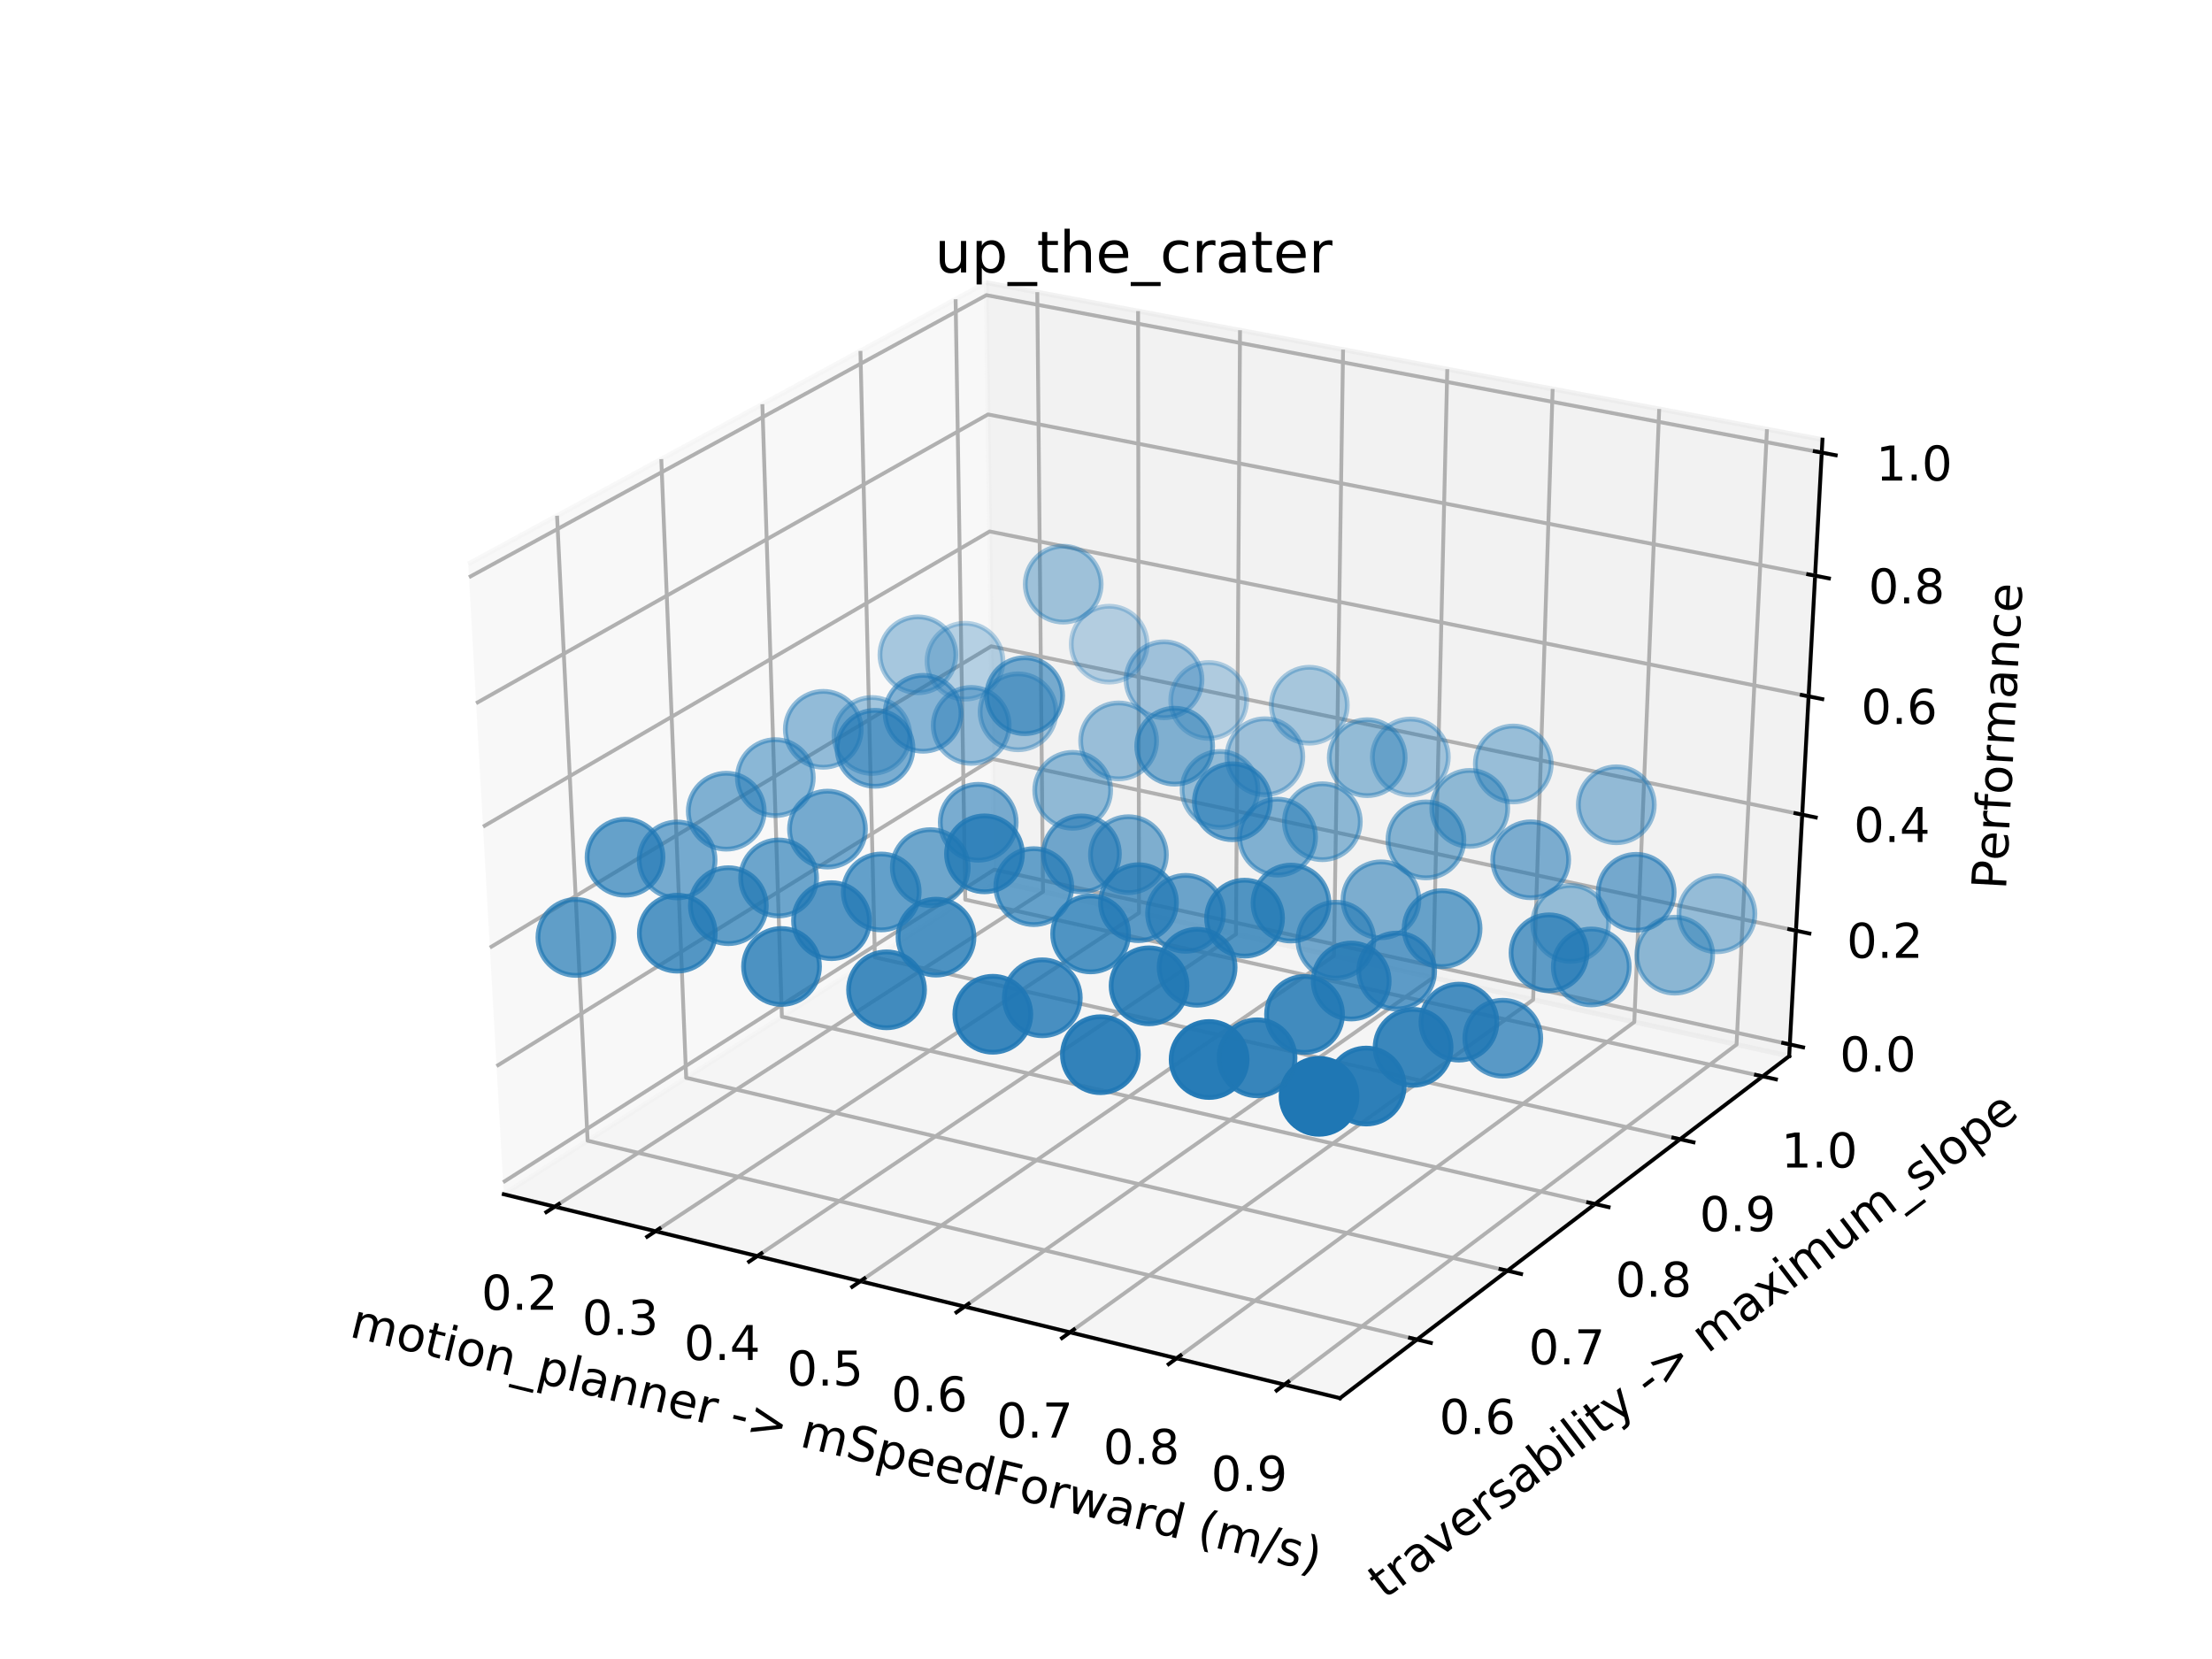 <?xml version="1.0" encoding="utf-8" standalone="no"?>
<!DOCTYPE svg PUBLIC "-//W3C//DTD SVG 1.1//EN"
  "http://www.w3.org/Graphics/SVG/1.1/DTD/svg11.dtd">
<!-- Created with matplotlib (http://matplotlib.org/) -->
<svg height="345.6pt" version="1.1" viewBox="0 0 460.8 345.6" width="460.8pt" xmlns="http://www.w3.org/2000/svg" xmlns:xlink="http://www.w3.org/1999/xlink">
 <defs>
  <style type="text/css">
*{stroke-linecap:butt;stroke-linejoin:round;}
  </style>
 </defs>
 <g id="figure_1">
  <g id="patch_1">
   <path d="M 0 345.6 
L 460.8 345.6 
L 460.8 0 
L 0 0 
z
" style="fill:#ffffff;"/>
  </g>
  <g id="patch_2">
   <path d="M 57.6 307.584 
L 414.72 307.584 
L 414.72 41.472 
L 57.6 41.472 
z
" style="fill:#ffffff;"/>
  </g>
  <g id="pane3d_1">
   <g id="patch_3">
    <path d="M 104.942 248.783 
L 207.151 183.538 
L 205.45 58.866 
L 97.541 117.487 
" style="fill:#f2f2f2;opacity:0.5;stroke:#f2f2f2;stroke-linejoin:miter;"/>
   </g>
  </g>
  <g id="pane3d_2">
   <g id="patch_4">
    <path d="M 207.151 183.538 
L 372.721 220.014 
L 379.649 91.583 
L 205.45 58.866 
" style="fill:#e6e6e6;opacity:0.5;stroke:#e6e6e6;stroke-linejoin:miter;"/>
   </g>
  </g>
  <g id="pane3d_3">
   <g id="patch_5">
    <path d="M 104.942 248.783 
L 279.144 291.265 
L 372.721 220.014 
L 207.151 183.538 
" style="fill:#ececec;opacity:0.5;stroke:#ececec;stroke-linejoin:miter;"/>
   </g>
  </g>
  <g id="axis3d_1">
   <g id="line2d_1">
    <path d="M 104.942 248.783 
L 279.144 291.265 
" style="fill:none;stroke:#000000;stroke-linecap:square;stroke-width:0.8;"/>
   </g>
   <g id="text_1">
    <!-- motion_planner -&gt; mSpeedForward (m/s) -->
    <defs>
     <path d="M 52 44.188 
Q 55.375 50.25 60.062 53.125 
Q 64.75 56 71.094 56 
Q 79.641 56 84.281 50.016 
Q 88.922 44.047 88.922 33.016 
L 88.922 0 
L 79.891 0 
L 79.891 32.719 
Q 79.891 40.578 77.094 44.375 
Q 74.312 48.188 68.609 48.188 
Q 61.625 48.188 57.562 43.547 
Q 53.516 38.922 53.516 30.906 
L 53.516 0 
L 44.484 0 
L 44.484 32.719 
Q 44.484 40.625 41.703 44.406 
Q 38.922 48.188 33.109 48.188 
Q 26.219 48.188 22.156 43.531 
Q 18.109 38.875 18.109 30.906 
L 18.109 0 
L 9.078 0 
L 9.078 54.688 
L 18.109 54.688 
L 18.109 46.188 
Q 21.188 51.219 25.484 53.609 
Q 29.781 56 35.688 56 
Q 41.656 56 45.828 52.969 
Q 50 49.953 52 44.188 
z
" id="DejaVuSans-6d"/>
     <path d="M 30.609 48.391 
Q 23.391 48.391 19.188 42.75 
Q 14.984 37.109 14.984 27.297 
Q 14.984 17.484 19.156 11.844 
Q 23.344 6.203 30.609 6.203 
Q 37.797 6.203 41.984 11.859 
Q 46.188 17.531 46.188 27.297 
Q 46.188 37.016 41.984 42.703 
Q 37.797 48.391 30.609 48.391 
z
M 30.609 56 
Q 42.328 56 49.016 48.375 
Q 55.719 40.766 55.719 27.297 
Q 55.719 13.875 49.016 6.219 
Q 42.328 -1.422 30.609 -1.422 
Q 18.844 -1.422 12.172 6.219 
Q 5.516 13.875 5.516 27.297 
Q 5.516 40.766 12.172 48.375 
Q 18.844 56 30.609 56 
z
" id="DejaVuSans-6f"/>
     <path d="M 18.312 70.219 
L 18.312 54.688 
L 36.812 54.688 
L 36.812 47.703 
L 18.312 47.703 
L 18.312 18.016 
Q 18.312 11.328 20.141 9.422 
Q 21.969 7.516 27.594 7.516 
L 36.812 7.516 
L 36.812 0 
L 27.594 0 
Q 17.188 0 13.234 3.875 
Q 9.281 7.766 9.281 18.016 
L 9.281 47.703 
L 2.688 47.703 
L 2.688 54.688 
L 9.281 54.688 
L 9.281 70.219 
z
" id="DejaVuSans-74"/>
     <path d="M 9.422 54.688 
L 18.406 54.688 
L 18.406 0 
L 9.422 0 
z
M 9.422 75.984 
L 18.406 75.984 
L 18.406 64.594 
L 9.422 64.594 
z
" id="DejaVuSans-69"/>
     <path d="M 54.891 33.016 
L 54.891 0 
L 45.906 0 
L 45.906 32.719 
Q 45.906 40.484 42.875 44.328 
Q 39.844 48.188 33.797 48.188 
Q 26.516 48.188 22.312 43.547 
Q 18.109 38.922 18.109 30.906 
L 18.109 0 
L 9.078 0 
L 9.078 54.688 
L 18.109 54.688 
L 18.109 46.188 
Q 21.344 51.125 25.703 53.562 
Q 30.078 56 35.797 56 
Q 45.219 56 50.047 50.172 
Q 54.891 44.344 54.891 33.016 
z
" id="DejaVuSans-6e"/>
     <path d="M 50.984 -16.609 
L 50.984 -23.578 
L -0.984 -23.578 
L -0.984 -16.609 
z
" id="DejaVuSans-5f"/>
     <path d="M 18.109 8.203 
L 18.109 -20.797 
L 9.078 -20.797 
L 9.078 54.688 
L 18.109 54.688 
L 18.109 46.391 
Q 20.953 51.266 25.266 53.625 
Q 29.594 56 35.594 56 
Q 45.562 56 51.781 48.094 
Q 58.016 40.188 58.016 27.297 
Q 58.016 14.406 51.781 6.484 
Q 45.562 -1.422 35.594 -1.422 
Q 29.594 -1.422 25.266 0.953 
Q 20.953 3.328 18.109 8.203 
z
M 48.688 27.297 
Q 48.688 37.203 44.609 42.844 
Q 40.531 48.484 33.406 48.484 
Q 26.266 48.484 22.188 42.844 
Q 18.109 37.203 18.109 27.297 
Q 18.109 17.391 22.188 11.75 
Q 26.266 6.109 33.406 6.109 
Q 40.531 6.109 44.609 11.75 
Q 48.688 17.391 48.688 27.297 
z
" id="DejaVuSans-70"/>
     <path d="M 9.422 75.984 
L 18.406 75.984 
L 18.406 0 
L 9.422 0 
z
" id="DejaVuSans-6c"/>
     <path d="M 34.281 27.484 
Q 23.391 27.484 19.188 25 
Q 14.984 22.516 14.984 16.5 
Q 14.984 11.719 18.141 8.906 
Q 21.297 6.109 26.703 6.109 
Q 34.188 6.109 38.703 11.406 
Q 43.219 16.703 43.219 25.484 
L 43.219 27.484 
z
M 52.203 31.203 
L 52.203 0 
L 43.219 0 
L 43.219 8.297 
Q 40.141 3.328 35.547 0.953 
Q 30.953 -1.422 24.312 -1.422 
Q 15.922 -1.422 10.953 3.297 
Q 6 8.016 6 15.922 
Q 6 25.141 12.172 29.828 
Q 18.359 34.516 30.609 34.516 
L 43.219 34.516 
L 43.219 35.406 
Q 43.219 41.609 39.141 45 
Q 35.062 48.391 27.688 48.391 
Q 23 48.391 18.547 47.266 
Q 14.109 46.141 10.016 43.891 
L 10.016 52.203 
Q 14.938 54.109 19.578 55.047 
Q 24.219 56 28.609 56 
Q 40.484 56 46.344 49.844 
Q 52.203 43.703 52.203 31.203 
z
" id="DejaVuSans-61"/>
     <path d="M 56.203 29.594 
L 56.203 25.203 
L 14.891 25.203 
Q 15.484 15.922 20.484 11.062 
Q 25.484 6.203 34.422 6.203 
Q 39.594 6.203 44.453 7.469 
Q 49.312 8.734 54.109 11.281 
L 54.109 2.781 
Q 49.266 0.734 44.188 -0.344 
Q 39.109 -1.422 33.891 -1.422 
Q 20.797 -1.422 13.156 6.188 
Q 5.516 13.812 5.516 26.812 
Q 5.516 40.234 12.766 48.109 
Q 20.016 56 32.328 56 
Q 43.359 56 49.781 48.891 
Q 56.203 41.797 56.203 29.594 
z
M 47.219 32.234 
Q 47.125 39.594 43.094 43.984 
Q 39.062 48.391 32.422 48.391 
Q 24.906 48.391 20.391 44.141 
Q 15.875 39.891 15.188 32.172 
z
" id="DejaVuSans-65"/>
     <path d="M 41.109 46.297 
Q 39.594 47.172 37.812 47.578 
Q 36.031 48 33.891 48 
Q 26.266 48 22.188 43.047 
Q 18.109 38.094 18.109 28.812 
L 18.109 0 
L 9.078 0 
L 9.078 54.688 
L 18.109 54.688 
L 18.109 46.188 
Q 20.953 51.172 25.484 53.578 
Q 30.031 56 36.531 56 
Q 37.453 56 38.578 55.875 
Q 39.703 55.766 41.062 55.516 
z
" id="DejaVuSans-72"/>
     <path id="DejaVuSans-20"/>
     <path d="M 4.891 31.391 
L 31.203 31.391 
L 31.203 23.391 
L 4.891 23.391 
z
" id="DejaVuSans-2d"/>
     <path d="M 10.594 49.219 
L 10.594 58.109 
L 73.188 35.406 
L 73.188 27.297 
L 10.594 4.594 
L 10.594 13.484 
L 60.891 31.297 
z
" id="DejaVuSans-3e"/>
     <path d="M 53.516 70.516 
L 53.516 60.891 
Q 47.906 63.578 42.922 64.891 
Q 37.938 66.219 33.297 66.219 
Q 25.25 66.219 20.875 63.094 
Q 16.5 59.969 16.5 54.203 
Q 16.5 49.359 19.406 46.891 
Q 22.312 44.438 30.422 42.922 
L 36.375 41.703 
Q 47.406 39.594 52.656 34.297 
Q 57.906 29 57.906 20.125 
Q 57.906 9.516 50.797 4.047 
Q 43.703 -1.422 29.984 -1.422 
Q 24.812 -1.422 18.969 -0.25 
Q 13.141 0.922 6.891 3.219 
L 6.891 13.375 
Q 12.891 10.016 18.656 8.297 
Q 24.422 6.594 29.984 6.594 
Q 38.422 6.594 43.016 9.906 
Q 47.609 13.234 47.609 19.391 
Q 47.609 24.75 44.312 27.781 
Q 41.016 30.812 33.5 32.328 
L 27.484 33.5 
Q 16.453 35.688 11.516 40.375 
Q 6.594 45.062 6.594 53.422 
Q 6.594 63.094 13.406 68.656 
Q 20.219 74.219 32.172 74.219 
Q 37.312 74.219 42.625 73.281 
Q 47.953 72.359 53.516 70.516 
z
" id="DejaVuSans-53"/>
     <path d="M 45.406 46.391 
L 45.406 75.984 
L 54.391 75.984 
L 54.391 0 
L 45.406 0 
L 45.406 8.203 
Q 42.578 3.328 38.25 0.953 
Q 33.938 -1.422 27.875 -1.422 
Q 17.969 -1.422 11.734 6.484 
Q 5.516 14.406 5.516 27.297 
Q 5.516 40.188 11.734 48.094 
Q 17.969 56 27.875 56 
Q 33.938 56 38.25 53.625 
Q 42.578 51.266 45.406 46.391 
z
M 14.797 27.297 
Q 14.797 17.391 18.875 11.75 
Q 22.953 6.109 30.078 6.109 
Q 37.203 6.109 41.297 11.75 
Q 45.406 17.391 45.406 27.297 
Q 45.406 37.203 41.297 42.844 
Q 37.203 48.484 30.078 48.484 
Q 22.953 48.484 18.875 42.844 
Q 14.797 37.203 14.797 27.297 
z
" id="DejaVuSans-64"/>
     <path d="M 9.812 72.906 
L 51.703 72.906 
L 51.703 64.594 
L 19.672 64.594 
L 19.672 43.109 
L 48.578 43.109 
L 48.578 34.812 
L 19.672 34.812 
L 19.672 0 
L 9.812 0 
z
" id="DejaVuSans-46"/>
     <path d="M 4.203 54.688 
L 13.188 54.688 
L 24.422 12.016 
L 35.594 54.688 
L 46.188 54.688 
L 57.422 12.016 
L 68.609 54.688 
L 77.594 54.688 
L 63.281 0 
L 52.688 0 
L 40.922 44.828 
L 29.109 0 
L 18.5 0 
z
" id="DejaVuSans-77"/>
     <path d="M 31 75.875 
Q 24.469 64.656 21.281 53.656 
Q 18.109 42.672 18.109 31.391 
Q 18.109 20.125 21.312 9.062 
Q 24.516 -2 31 -13.188 
L 23.188 -13.188 
Q 15.875 -1.703 12.234 9.375 
Q 8.594 20.453 8.594 31.391 
Q 8.594 42.281 12.203 53.312 
Q 15.828 64.359 23.188 75.875 
z
" id="DejaVuSans-28"/>
     <path d="M 25.391 72.906 
L 33.688 72.906 
L 8.297 -9.281 
L 0 -9.281 
z
" id="DejaVuSans-2f"/>
     <path d="M 44.281 53.078 
L 44.281 44.578 
Q 40.484 46.531 36.375 47.5 
Q 32.281 48.484 27.875 48.484 
Q 21.188 48.484 17.844 46.438 
Q 14.5 44.391 14.5 40.281 
Q 14.5 37.156 16.891 35.375 
Q 19.281 33.594 26.516 31.984 
L 29.594 31.297 
Q 39.156 29.25 43.188 25.516 
Q 47.219 21.781 47.219 15.094 
Q 47.219 7.469 41.188 3.016 
Q 35.156 -1.422 24.609 -1.422 
Q 20.219 -1.422 15.453 -0.562 
Q 10.688 0.297 5.422 2 
L 5.422 11.281 
Q 10.406 8.688 15.234 7.391 
Q 20.062 6.109 24.812 6.109 
Q 31.156 6.109 34.562 8.281 
Q 37.984 10.453 37.984 14.406 
Q 37.984 18.062 35.516 20.016 
Q 33.062 21.969 24.703 23.781 
L 21.578 24.516 
Q 13.234 26.266 9.516 29.906 
Q 5.812 33.547 5.812 39.891 
Q 5.812 47.609 11.281 51.797 
Q 16.75 56 26.812 56 
Q 31.781 56 36.172 55.266 
Q 40.578 54.547 44.281 53.078 
z
" id="DejaVuSans-73"/>
     <path d="M 8.016 75.875 
L 15.828 75.875 
Q 23.141 64.359 26.781 53.312 
Q 30.422 42.281 30.422 31.391 
Q 30.422 20.453 26.781 9.375 
Q 23.141 -1.703 15.828 -13.188 
L 8.016 -13.188 
Q 14.5 -2 17.703 9.062 
Q 20.906 20.125 20.906 31.391 
Q 20.906 42.672 17.703 53.656 
Q 14.5 64.656 8.016 75.875 
z
" id="DejaVuSans-29"/>
    </defs>
    <g transform="translate(72.583 278.386)rotate(-346.295)scale(0.1 -0.1)">
     <use xlink:href="#DejaVuSans-6d"/>
     <use x="97.412" xlink:href="#DejaVuSans-6f"/>
     <use x="158.594" xlink:href="#DejaVuSans-74"/>
     <use x="197.803" xlink:href="#DejaVuSans-69"/>
     <use x="225.586" xlink:href="#DejaVuSans-6f"/>
     <use x="286.768" xlink:href="#DejaVuSans-6e"/>
     <use x="350.146" xlink:href="#DejaVuSans-5f"/>
     <use x="400.146" xlink:href="#DejaVuSans-70"/>
     <use x="463.623" xlink:href="#DejaVuSans-6c"/>
     <use x="491.406" xlink:href="#DejaVuSans-61"/>
     <use x="552.686" xlink:href="#DejaVuSans-6e"/>
     <use x="616.064" xlink:href="#DejaVuSans-6e"/>
     <use x="679.443" xlink:href="#DejaVuSans-65"/>
     <use x="740.967" xlink:href="#DejaVuSans-72"/>
     <use x="782.08" xlink:href="#DejaVuSans-20"/>
     <use x="813.867" xlink:href="#DejaVuSans-2d"/>
     <use x="849.951" xlink:href="#DejaVuSans-3e"/>
     <use x="933.74" xlink:href="#DejaVuSans-20"/>
     <use x="965.527" xlink:href="#DejaVuSans-6d"/>
     <use x="1062.939" xlink:href="#DejaVuSans-53"/>
     <use x="1126.416" xlink:href="#DejaVuSans-70"/>
     <use x="1189.893" xlink:href="#DejaVuSans-65"/>
     <use x="1251.416" xlink:href="#DejaVuSans-65"/>
     <use x="1312.939" xlink:href="#DejaVuSans-64"/>
     <use x="1376.416" xlink:href="#DejaVuSans-46"/>
     <use x="1433.889" xlink:href="#DejaVuSans-6f"/>
     <use x="1495.07" xlink:href="#DejaVuSans-72"/>
     <use x="1536.184" xlink:href="#DejaVuSans-77"/>
     <use x="1617.971" xlink:href="#DejaVuSans-61"/>
     <use x="1679.25" xlink:href="#DejaVuSans-72"/>
     <use x="1720.348" xlink:href="#DejaVuSans-64"/>
     <use x="1783.824" xlink:href="#DejaVuSans-20"/>
     <use x="1815.611" xlink:href="#DejaVuSans-28"/>
     <use x="1854.625" xlink:href="#DejaVuSans-6d"/>
     <use x="1952.037" xlink:href="#DejaVuSans-2f"/>
     <use x="1985.729" xlink:href="#DejaVuSans-73"/>
     <use x="2037.828" xlink:href="#DejaVuSans-29"/>
    </g>
   </g>
   <g id="Line3DCollection_1">
    <path d="M 115.562 251.373 
L 217.277 185.769 
L 216.082 60.863 
" style="fill:none;stroke:#b0b0b0;stroke-width:0.8;"/>
    <path d="M 136.546 256.49 
L 237.272 190.174 
L 237.084 64.808 
" style="fill:none;stroke:#b0b0b0;stroke-width:0.8;"/>
    <path d="M 157.767 261.665 
L 257.477 194.625 
L 258.318 68.795 
" style="fill:none;stroke:#b0b0b0;stroke-width:0.8;"/>
    <path d="M 179.23 266.899 
L 277.894 199.123 
L 279.786 72.827 
" style="fill:none;stroke:#b0b0b0;stroke-width:0.8;"/>
    <path d="M 200.937 272.193 
L 298.527 203.669 
L 301.494 76.904 
" style="fill:none;stroke:#b0b0b0;stroke-width:0.8;"/>
    <path d="M 222.894 277.547 
L 319.38 208.263 
L 323.445 81.027 
" style="fill:none;stroke:#b0b0b0;stroke-width:0.8;"/>
    <path d="M 245.105 282.964 
L 340.457 212.906 
L 345.643 85.196 
" style="fill:none;stroke:#b0b0b0;stroke-width:0.8;"/>
    <path d="M 267.574 288.443 
L 361.759 217.599 
L 368.092 89.412 
" style="fill:none;stroke:#b0b0b0;stroke-width:0.8;"/>
   </g>
   <g id="xtick_1">
    <g id="line2d_2">
     <path d="M 116.439 250.807 
L 113.806 252.505 
" style="fill:none;stroke:#000000;stroke-linecap:square;stroke-width:0.8;"/>
    </g>
    <g id="text_2">
     <!-- 0.2 -->
     <defs>
      <path d="M 31.781 66.406 
Q 24.172 66.406 20.328 58.906 
Q 16.5 51.422 16.5 36.375 
Q 16.5 21.391 20.328 13.891 
Q 24.172 6.391 31.781 6.391 
Q 39.453 6.391 43.281 13.891 
Q 47.125 21.391 47.125 36.375 
Q 47.125 51.422 43.281 58.906 
Q 39.453 66.406 31.781 66.406 
z
M 31.781 74.219 
Q 44.047 74.219 50.516 64.516 
Q 56.984 54.828 56.984 36.375 
Q 56.984 17.969 50.516 8.266 
Q 44.047 -1.422 31.781 -1.422 
Q 19.531 -1.422 13.062 8.266 
Q 6.594 17.969 6.594 36.375 
Q 6.594 54.828 13.062 64.516 
Q 19.531 74.219 31.781 74.219 
z
" id="DejaVuSans-30"/>
      <path d="M 10.688 12.406 
L 21 12.406 
L 21 0 
L 10.688 0 
z
" id="DejaVuSans-2e"/>
      <path d="M 19.188 8.297 
L 53.609 8.297 
L 53.609 0 
L 7.328 0 
L 7.328 8.297 
Q 12.938 14.109 22.625 23.891 
Q 32.328 33.688 34.812 36.531 
Q 39.547 41.844 41.422 45.531 
Q 43.312 49.219 43.312 52.781 
Q 43.312 58.594 39.234 62.25 
Q 35.156 65.922 28.609 65.922 
Q 23.969 65.922 18.812 64.312 
Q 13.672 62.703 7.812 59.422 
L 7.812 69.391 
Q 13.766 71.781 18.938 73 
Q 24.125 74.219 28.422 74.219 
Q 39.75 74.219 46.484 68.547 
Q 53.219 62.891 53.219 53.422 
Q 53.219 48.922 51.531 44.891 
Q 49.859 40.875 45.406 35.406 
Q 44.188 33.984 37.641 27.219 
Q 31.109 20.453 19.188 8.297 
z
" id="DejaVuSans-32"/>
     </defs>
     <g transform="translate(100.291 272.845)scale(0.1 -0.1)">
      <use xlink:href="#DejaVuSans-30"/>
      <use x="63.623" xlink:href="#DejaVuSans-2e"/>
      <use x="95.41" xlink:href="#DejaVuSans-32"/>
     </g>
    </g>
   </g>
   <g id="xtick_2">
    <g id="line2d_3">
     <path d="M 137.414 255.918 
L 134.807 257.635 
" style="fill:none;stroke:#000000;stroke-linecap:square;stroke-width:0.8;"/>
    </g>
    <g id="text_3">
     <!-- 0.3 -->
     <defs>
      <path d="M 40.578 39.312 
Q 47.656 37.797 51.625 33 
Q 55.609 28.219 55.609 21.188 
Q 55.609 10.406 48.188 4.484 
Q 40.766 -1.422 27.094 -1.422 
Q 22.516 -1.422 17.656 -0.516 
Q 12.797 0.391 7.625 2.203 
L 7.625 11.719 
Q 11.719 9.328 16.594 8.109 
Q 21.484 6.891 26.812 6.891 
Q 36.078 6.891 40.938 10.547 
Q 45.797 14.203 45.797 21.188 
Q 45.797 27.641 41.281 31.266 
Q 36.766 34.906 28.719 34.906 
L 20.219 34.906 
L 20.219 43.016 
L 29.109 43.016 
Q 36.375 43.016 40.234 45.922 
Q 44.094 48.828 44.094 54.297 
Q 44.094 59.906 40.109 62.906 
Q 36.141 65.922 28.719 65.922 
Q 24.656 65.922 20.016 65.031 
Q 15.375 64.156 9.812 62.312 
L 9.812 71.094 
Q 15.438 72.656 20.344 73.438 
Q 25.25 74.219 29.594 74.219 
Q 40.828 74.219 47.359 69.109 
Q 53.906 64.016 53.906 55.328 
Q 53.906 49.266 50.438 45.094 
Q 46.969 40.922 40.578 39.312 
z
" id="DejaVuSans-33"/>
     </defs>
     <g transform="translate(121.272 278.049)scale(0.1 -0.1)">
      <use xlink:href="#DejaVuSans-30"/>
      <use x="63.623" xlink:href="#DejaVuSans-2e"/>
      <use x="95.41" xlink:href="#DejaVuSans-33"/>
     </g>
    </g>
   </g>
   <g id="xtick_3">
    <g id="line2d_4">
     <path d="M 158.627 261.087 
L 156.045 262.823 
" style="fill:none;stroke:#000000;stroke-linecap:square;stroke-width:0.8;"/>
    </g>
    <g id="text_4">
     <!-- 0.4 -->
     <defs>
      <path d="M 37.797 64.312 
L 12.891 25.391 
L 37.797 25.391 
z
M 35.203 72.906 
L 47.609 72.906 
L 47.609 25.391 
L 58.016 25.391 
L 58.016 17.188 
L 47.609 17.188 
L 47.609 0 
L 37.797 0 
L 37.797 17.188 
L 4.891 17.188 
L 4.891 26.703 
z
" id="DejaVuSans-34"/>
     </defs>
     <g transform="translate(142.491 283.313)scale(0.1 -0.1)">
      <use xlink:href="#DejaVuSans-30"/>
      <use x="63.623" xlink:href="#DejaVuSans-2e"/>
      <use x="95.41" xlink:href="#DejaVuSans-34"/>
     </g>
    </g>
   </g>
   <g id="xtick_4">
    <g id="line2d_5">
     <path d="M 180.081 266.314 
L 177.524 268.071 
" style="fill:none;stroke:#000000;stroke-linecap:square;stroke-width:0.8;"/>
    </g>
    <g id="text_5">
     <!-- 0.5 -->
     <defs>
      <path d="M 10.797 72.906 
L 49.516 72.906 
L 49.516 64.594 
L 19.828 64.594 
L 19.828 46.734 
Q 21.969 47.469 24.109 47.828 
Q 26.266 48.188 28.422 48.188 
Q 40.625 48.188 47.75 41.5 
Q 54.891 34.812 54.891 23.391 
Q 54.891 11.625 47.562 5.094 
Q 40.234 -1.422 26.906 -1.422 
Q 22.312 -1.422 17.547 -0.641 
Q 12.797 0.141 7.719 1.703 
L 7.719 11.625 
Q 12.109 9.234 16.797 8.062 
Q 21.484 6.891 26.703 6.891 
Q 35.156 6.891 40.078 11.328 
Q 45.016 15.766 45.016 23.391 
Q 45.016 31 40.078 35.438 
Q 35.156 39.891 26.703 39.891 
Q 22.75 39.891 18.812 39.016 
Q 14.891 38.141 10.797 36.281 
z
" id="DejaVuSans-35"/>
     </defs>
     <g transform="translate(163.952 288.637)scale(0.1 -0.1)">
      <use xlink:href="#DejaVuSans-30"/>
      <use x="63.623" xlink:href="#DejaVuSans-2e"/>
      <use x="95.41" xlink:href="#DejaVuSans-35"/>
     </g>
    </g>
   </g>
   <g id="xtick_5">
    <g id="line2d_6">
     <path d="M 201.779 271.601 
L 199.25 273.378 
" style="fill:none;stroke:#000000;stroke-linecap:square;stroke-width:0.8;"/>
    </g>
    <g id="text_6">
     <!-- 0.6 -->
     <defs>
      <path d="M 33.016 40.375 
Q 26.375 40.375 22.484 35.828 
Q 18.609 31.297 18.609 23.391 
Q 18.609 15.531 22.484 10.953 
Q 26.375 6.391 33.016 6.391 
Q 39.656 6.391 43.531 10.953 
Q 47.406 15.531 47.406 23.391 
Q 47.406 31.297 43.531 35.828 
Q 39.656 40.375 33.016 40.375 
z
M 52.594 71.297 
L 52.594 62.312 
Q 48.875 64.062 45.094 64.984 
Q 41.312 65.922 37.594 65.922 
Q 27.828 65.922 22.672 59.328 
Q 17.531 52.734 16.797 39.406 
Q 19.672 43.656 24.016 45.922 
Q 28.375 48.188 33.594 48.188 
Q 44.578 48.188 50.953 41.516 
Q 57.328 34.859 57.328 23.391 
Q 57.328 12.156 50.688 5.359 
Q 44.047 -1.422 33.016 -1.422 
Q 20.359 -1.422 13.672 8.266 
Q 6.984 17.969 6.984 36.375 
Q 6.984 53.656 15.188 63.938 
Q 23.391 74.219 37.203 74.219 
Q 40.922 74.219 44.703 73.484 
Q 48.484 72.75 52.594 71.297 
z
" id="DejaVuSans-36"/>
     </defs>
     <g transform="translate(185.658 294.021)scale(0.1 -0.1)">
      <use xlink:href="#DejaVuSans-30"/>
      <use x="63.623" xlink:href="#DejaVuSans-2e"/>
      <use x="95.41" xlink:href="#DejaVuSans-36"/>
     </g>
    </g>
   </g>
   <g id="xtick_6">
    <g id="line2d_7">
     <path d="M 223.727 276.949 
L 221.225 278.746 
" style="fill:none;stroke:#000000;stroke-linecap:square;stroke-width:0.8;"/>
    </g>
    <g id="text_7">
     <!-- 0.7 -->
     <defs>
      <path d="M 8.203 72.906 
L 55.078 72.906 
L 55.078 68.703 
L 28.609 0 
L 18.312 0 
L 43.219 64.594 
L 8.203 64.594 
z
" id="DejaVuSans-37"/>
     </defs>
     <g transform="translate(207.615 299.468)scale(0.1 -0.1)">
      <use xlink:href="#DejaVuSans-30"/>
      <use x="63.623" xlink:href="#DejaVuSans-2e"/>
      <use x="95.41" xlink:href="#DejaVuSans-37"/>
     </g>
    </g>
   </g>
   <g id="xtick_7">
    <g id="line2d_8">
     <path d="M 245.929 282.359 
L 243.455 284.176 
" style="fill:none;stroke:#000000;stroke-linecap:square;stroke-width:0.8;"/>
    </g>
    <g id="text_8">
     <!-- 0.8 -->
     <defs>
      <path d="M 31.781 34.625 
Q 24.75 34.625 20.719 30.859 
Q 16.703 27.094 16.703 20.516 
Q 16.703 13.922 20.719 10.156 
Q 24.75 6.391 31.781 6.391 
Q 38.812 6.391 42.859 10.172 
Q 46.922 13.969 46.922 20.516 
Q 46.922 27.094 42.891 30.859 
Q 38.875 34.625 31.781 34.625 
z
M 21.922 38.812 
Q 15.578 40.375 12.031 44.719 
Q 8.5 49.078 8.5 55.328 
Q 8.5 64.062 14.719 69.141 
Q 20.953 74.219 31.781 74.219 
Q 42.672 74.219 48.875 69.141 
Q 55.078 64.062 55.078 55.328 
Q 55.078 49.078 51.531 44.719 
Q 48 40.375 41.703 38.812 
Q 48.828 37.156 52.797 32.312 
Q 56.781 27.484 56.781 20.516 
Q 56.781 9.906 50.312 4.234 
Q 43.844 -1.422 31.781 -1.422 
Q 19.734 -1.422 13.25 4.234 
Q 6.781 9.906 6.781 20.516 
Q 6.781 27.484 10.781 32.312 
Q 14.797 37.156 21.922 38.812 
z
M 18.312 54.391 
Q 18.312 48.734 21.844 45.562 
Q 25.391 42.391 31.781 42.391 
Q 38.141 42.391 41.719 45.562 
Q 45.312 48.734 45.312 54.391 
Q 45.312 60.062 41.719 63.234 
Q 38.141 66.406 31.781 66.406 
Q 25.391 66.406 21.844 63.234 
Q 18.312 60.062 18.312 54.391 
z
" id="DejaVuSans-38"/>
     </defs>
     <g transform="translate(229.825 304.978)scale(0.1 -0.1)">
      <use xlink:href="#DejaVuSans-30"/>
      <use x="63.623" xlink:href="#DejaVuSans-2e"/>
      <use x="95.41" xlink:href="#DejaVuSans-38"/>
     </g>
    </g>
   </g>
   <g id="xtick_8">
    <g id="line2d_9">
     <path d="M 268.388 287.831 
L 265.943 289.67 
" style="fill:none;stroke:#000000;stroke-linecap:square;stroke-width:0.8;"/>
    </g>
    <g id="text_9">
     <!-- 0.9 -->
     <defs>
      <path d="M 10.984 1.516 
L 10.984 10.5 
Q 14.703 8.734 18.5 7.812 
Q 22.312 6.891 25.984 6.891 
Q 35.75 6.891 40.891 13.453 
Q 46.047 20.016 46.781 33.406 
Q 43.953 29.203 39.594 26.953 
Q 35.25 24.703 29.984 24.703 
Q 19.047 24.703 12.672 31.312 
Q 6.297 37.938 6.297 49.422 
Q 6.297 60.641 12.938 67.422 
Q 19.578 74.219 30.609 74.219 
Q 43.266 74.219 49.922 64.516 
Q 56.594 54.828 56.594 36.375 
Q 56.594 19.141 48.406 8.859 
Q 40.234 -1.422 26.422 -1.422 
Q 22.703 -1.422 18.891 -0.688 
Q 15.094 0.047 10.984 1.516 
z
M 30.609 32.422 
Q 37.25 32.422 41.125 36.953 
Q 45.016 41.5 45.016 49.422 
Q 45.016 57.281 41.125 61.844 
Q 37.25 66.406 30.609 66.406 
Q 23.969 66.406 20.094 61.844 
Q 16.219 57.281 16.219 49.422 
Q 16.219 41.5 20.094 36.953 
Q 23.969 32.422 30.609 32.422 
z
" id="DejaVuSans-39"/>
     </defs>
     <g transform="translate(252.295 310.552)scale(0.1 -0.1)">
      <use xlink:href="#DejaVuSans-30"/>
      <use x="63.623" xlink:href="#DejaVuSans-2e"/>
      <use x="95.41" xlink:href="#DejaVuSans-39"/>
     </g>
    </g>
   </g>
  </g>
  <g id="axis3d_2">
   <g id="line2d_10">
    <path d="M 372.721 220.014 
L 279.144 291.265 
" style="fill:none;stroke:#000000;stroke-linecap:square;stroke-width:0.8;"/>
   </g>
   <g id="text_10">
    <!-- traversability -&gt; maximum_slope  -->
    <defs>
     <path d="M 2.984 54.688 
L 12.5 54.688 
L 29.594 8.797 
L 46.688 54.688 
L 56.203 54.688 
L 35.688 0 
L 23.484 0 
z
" id="DejaVuSans-76"/>
     <path d="M 48.688 27.297 
Q 48.688 37.203 44.609 42.844 
Q 40.531 48.484 33.406 48.484 
Q 26.266 48.484 22.188 42.844 
Q 18.109 37.203 18.109 27.297 
Q 18.109 17.391 22.188 11.75 
Q 26.266 6.109 33.406 6.109 
Q 40.531 6.109 44.609 11.75 
Q 48.688 17.391 48.688 27.297 
z
M 18.109 46.391 
Q 20.953 51.266 25.266 53.625 
Q 29.594 56 35.594 56 
Q 45.562 56 51.781 48.094 
Q 58.016 40.188 58.016 27.297 
Q 58.016 14.406 51.781 6.484 
Q 45.562 -1.422 35.594 -1.422 
Q 29.594 -1.422 25.266 0.953 
Q 20.953 3.328 18.109 8.203 
L 18.109 0 
L 9.078 0 
L 9.078 75.984 
L 18.109 75.984 
z
" id="DejaVuSans-62"/>
     <path d="M 32.172 -5.078 
Q 28.375 -14.844 24.75 -17.812 
Q 21.141 -20.797 15.094 -20.797 
L 7.906 -20.797 
L 7.906 -13.281 
L 13.188 -13.281 
Q 16.891 -13.281 18.938 -11.516 
Q 21 -9.766 23.484 -3.219 
L 25.094 0.875 
L 2.984 54.688 
L 12.5 54.688 
L 29.594 11.922 
L 46.688 54.688 
L 56.203 54.688 
z
" id="DejaVuSans-79"/>
     <path d="M 54.891 54.688 
L 35.109 28.078 
L 55.906 0 
L 45.312 0 
L 29.391 21.484 
L 13.484 0 
L 2.875 0 
L 24.125 28.609 
L 4.688 54.688 
L 15.281 54.688 
L 29.781 35.203 
L 44.281 54.688 
z
" id="DejaVuSans-78"/>
     <path d="M 8.5 21.578 
L 8.5 54.688 
L 17.484 54.688 
L 17.484 21.922 
Q 17.484 14.156 20.5 10.266 
Q 23.531 6.391 29.594 6.391 
Q 36.859 6.391 41.078 11.031 
Q 45.312 15.672 45.312 23.688 
L 45.312 54.688 
L 54.297 54.688 
L 54.297 0 
L 45.312 0 
L 45.312 8.406 
Q 42.047 3.422 37.719 1 
Q 33.406 -1.422 27.688 -1.422 
Q 18.266 -1.422 13.375 4.438 
Q 8.5 10.297 8.5 21.578 
z
M 31.109 56 
z
" id="DejaVuSans-75"/>
    </defs>
    <g transform="translate(288.436 333.296)rotate(-37.286)scale(0.1 -0.1)">
     <use xlink:href="#DejaVuSans-74"/>
     <use x="39.209" xlink:href="#DejaVuSans-72"/>
     <use x="80.322" xlink:href="#DejaVuSans-61"/>
     <use x="141.602" xlink:href="#DejaVuSans-76"/>
     <use x="200.781" xlink:href="#DejaVuSans-65"/>
     <use x="262.305" xlink:href="#DejaVuSans-72"/>
     <use x="303.418" xlink:href="#DejaVuSans-73"/>
     <use x="355.518" xlink:href="#DejaVuSans-61"/>
     <use x="416.797" xlink:href="#DejaVuSans-62"/>
     <use x="480.273" xlink:href="#DejaVuSans-69"/>
     <use x="508.057" xlink:href="#DejaVuSans-6c"/>
     <use x="535.84" xlink:href="#DejaVuSans-69"/>
     <use x="563.623" xlink:href="#DejaVuSans-74"/>
     <use x="602.832" xlink:href="#DejaVuSans-79"/>
     <use x="662.012" xlink:href="#DejaVuSans-20"/>
     <use x="693.799" xlink:href="#DejaVuSans-2d"/>
     <use x="729.883" xlink:href="#DejaVuSans-3e"/>
     <use x="813.672" xlink:href="#DejaVuSans-20"/>
     <use x="845.459" xlink:href="#DejaVuSans-6d"/>
     <use x="942.871" xlink:href="#DejaVuSans-61"/>
     <use x="1004.15" xlink:href="#DejaVuSans-78"/>
     <use x="1063.33" xlink:href="#DejaVuSans-69"/>
     <use x="1091.113" xlink:href="#DejaVuSans-6d"/>
     <use x="1188.525" xlink:href="#DejaVuSans-75"/>
     <use x="1251.904" xlink:href="#DejaVuSans-6d"/>
     <use x="1349.316" xlink:href="#DejaVuSans-5f"/>
     <use x="1399.316" xlink:href="#DejaVuSans-73"/>
     <use x="1451.416" xlink:href="#DejaVuSans-6c"/>
     <use x="1479.199" xlink:href="#DejaVuSans-6f"/>
     <use x="1540.381" xlink:href="#DejaVuSans-70"/>
     <use x="1603.857" xlink:href="#DejaVuSans-65"/>
     <use x="1665.381" xlink:href="#DejaVuSans-20"/>
    </g>
   </g>
   <g id="Line3DCollection_2">
    <path d="M 116.044 107.436 
L 122.41 237.632 
L 295.182 279.053 
" style="fill:none;stroke:#b0b0b0;stroke-width:0.8;"/>
    <path d="M 137.758 95.64 
L 142.941 224.526 
L 314.008 264.719 
" style="fill:none;stroke:#b0b0b0;stroke-width:0.8;"/>
    <path d="M 158.815 84.201 
L 162.881 211.797 
L 332.267 250.816 
" style="fill:none;stroke:#b0b0b0;stroke-width:0.8;"/>
    <path d="M 179.243 73.103 
L 182.255 199.43 
L 349.985 237.325 
" style="fill:none;stroke:#b0b0b0;stroke-width:0.8;"/>
    <path d="M 199.07 62.332 
L 201.087 187.409 
L 367.186 224.228 
" style="fill:none;stroke:#b0b0b0;stroke-width:0.8;"/>
   </g>
   <g id="xtick_9">
    <g id="line2d_11">
     <path d="M 293.736 278.707 
L 298.076 279.747 
" style="fill:none;stroke:#000000;stroke-linecap:square;stroke-width:0.8;"/>
    </g>
    <g id="text_11">
     <!-- 0.6 -->
     <g transform="translate(299.826 298.719)scale(0.1 -0.1)">
      <use xlink:href="#DejaVuSans-30"/>
      <use x="63.623" xlink:href="#DejaVuSans-2e"/>
      <use x="95.41" xlink:href="#DejaVuSans-36"/>
     </g>
    </g>
   </g>
   <g id="xtick_10">
    <g id="line2d_12">
     <path d="M 312.577 264.383 
L 316.871 265.392 
" style="fill:none;stroke:#000000;stroke-linecap:square;stroke-width:0.8;"/>
    </g>
    <g id="text_12">
     <!-- 0.7 -->
     <g transform="translate(318.45 284.208)scale(0.1 -0.1)">
      <use xlink:href="#DejaVuSans-30"/>
      <use x="63.623" xlink:href="#DejaVuSans-2e"/>
      <use x="95.41" xlink:href="#DejaVuSans-37"/>
     </g>
    </g>
   </g>
   <g id="xtick_11">
    <g id="line2d_13">
     <path d="M 330.852 250.49 
L 335.101 251.469 
" style="fill:none;stroke:#000000;stroke-linecap:square;stroke-width:0.8;"/>
    </g>
    <g id="text_13">
     <!-- 0.8 -->
     <g transform="translate(336.515 270.133)scale(0.1 -0.1)">
      <use xlink:href="#DejaVuSans-30"/>
      <use x="63.623" xlink:href="#DejaVuSans-2e"/>
      <use x="95.41" xlink:href="#DejaVuSans-38"/>
     </g>
    </g>
   </g>
   <g id="xtick_12">
    <g id="line2d_14">
     <path d="M 348.585 237.009 
L 352.789 237.959 
" style="fill:none;stroke:#000000;stroke-linecap:square;stroke-width:0.8;"/>
    </g>
    <g id="text_14">
     <!-- 0.9 -->
     <g transform="translate(354.044 256.475)scale(0.1 -0.1)">
      <use xlink:href="#DejaVuSans-30"/>
      <use x="63.623" xlink:href="#DejaVuSans-2e"/>
      <use x="95.41" xlink:href="#DejaVuSans-39"/>
     </g>
    </g>
   </g>
   <g id="xtick_13">
    <g id="line2d_15">
     <path d="M 365.8 223.921 
L 369.961 224.844 
" style="fill:none;stroke:#000000;stroke-linecap:square;stroke-width:0.8;"/>
    </g>
    <g id="text_15">
     <!-- 1.0 -->
     <defs>
      <path d="M 12.406 8.297 
L 28.516 8.297 
L 28.516 63.922 
L 10.984 60.406 
L 10.984 69.391 
L 28.422 72.906 
L 38.281 72.906 
L 38.281 8.297 
L 54.391 8.297 
L 54.391 0 
L 12.406 0 
z
" id="DejaVuSans-31"/>
     </defs>
     <g transform="translate(371.061 243.216)scale(0.1 -0.1)">
      <use xlink:href="#DejaVuSans-31"/>
      <use x="63.623" xlink:href="#DejaVuSans-2e"/>
      <use x="95.41" xlink:href="#DejaVuSans-30"/>
     </g>
    </g>
   </g>
  </g>
  <g id="axis3d_3">
   <g id="line2d_16">
    <path d="M 372.721 220.014 
L 379.649 91.583 
" style="fill:none;stroke:#000000;stroke-linecap:square;stroke-width:0.8;"/>
   </g>
   <g id="text_16">
    <!-- Performance -->
    <defs>
     <path d="M 19.672 64.797 
L 19.672 37.406 
L 32.078 37.406 
Q 38.969 37.406 42.719 40.969 
Q 46.484 44.531 46.484 51.125 
Q 46.484 57.672 42.719 61.234 
Q 38.969 64.797 32.078 64.797 
z
M 9.812 72.906 
L 32.078 72.906 
Q 44.344 72.906 50.609 67.359 
Q 56.891 61.812 56.891 51.125 
Q 56.891 40.328 50.609 34.812 
Q 44.344 29.297 32.078 29.297 
L 19.672 29.297 
L 19.672 0 
L 9.812 0 
z
" id="DejaVuSans-50"/>
     <path d="M 37.109 75.984 
L 37.109 68.5 
L 28.516 68.5 
Q 23.688 68.5 21.797 66.547 
Q 19.922 64.594 19.922 59.516 
L 19.922 54.688 
L 34.719 54.688 
L 34.719 47.703 
L 19.922 47.703 
L 19.922 0 
L 10.891 0 
L 10.891 47.703 
L 2.297 47.703 
L 2.297 54.688 
L 10.891 54.688 
L 10.891 58.5 
Q 10.891 67.625 15.141 71.797 
Q 19.391 75.984 28.609 75.984 
z
" id="DejaVuSans-66"/>
     <path d="M 48.781 52.594 
L 48.781 44.188 
Q 44.969 46.297 41.141 47.344 
Q 37.312 48.391 33.406 48.391 
Q 24.656 48.391 19.812 42.844 
Q 14.984 37.312 14.984 27.297 
Q 14.984 17.281 19.812 11.734 
Q 24.656 6.203 33.406 6.203 
Q 37.312 6.203 41.141 7.25 
Q 44.969 8.297 48.781 10.406 
L 48.781 2.094 
Q 45.016 0.344 40.984 -0.531 
Q 36.969 -1.422 32.422 -1.422 
Q 20.062 -1.422 12.781 6.344 
Q 5.516 14.109 5.516 27.297 
Q 5.516 40.672 12.859 48.328 
Q 20.219 56 33.016 56 
Q 37.156 56 41.109 55.141 
Q 45.062 54.297 48.781 52.594 
z
" id="DejaVuSans-63"/>
    </defs>
    <g transform="translate(417.875 185.426)rotate(-86.913)scale(0.1 -0.1)">
     <use xlink:href="#DejaVuSans-50"/>
     <use x="60.256" xlink:href="#DejaVuSans-65"/>
     <use x="121.779" xlink:href="#DejaVuSans-72"/>
     <use x="162.893" xlink:href="#DejaVuSans-66"/>
     <use x="198.098" xlink:href="#DejaVuSans-6f"/>
     <use x="259.279" xlink:href="#DejaVuSans-72"/>
     <use x="300.377" xlink:href="#DejaVuSans-6d"/>
     <use x="397.789" xlink:href="#DejaVuSans-61"/>
     <use x="459.068" xlink:href="#DejaVuSans-6e"/>
     <use x="522.447" xlink:href="#DejaVuSans-63"/>
     <use x="577.428" xlink:href="#DejaVuSans-65"/>
    </g>
   </g>
   <g id="Line3DCollection_3">
    <path d="M 372.853 217.571 
L 207.119 181.162 
L 104.801 246.29 
" style="fill:none;stroke:#b0b0b0;stroke-width:0.8;"/>
    <path d="M 374.131 193.87 
L 206.804 158.115 
L 103.437 222.092 
" style="fill:none;stroke:#b0b0b0;stroke-width:0.8;"/>
    <path d="M 375.435 169.704 
L 206.484 134.636 
L 102.046 197.405 
" style="fill:none;stroke:#b0b0b0;stroke-width:0.8;"/>
    <path d="M 376.764 145.061 
L 206.157 110.713 
L 100.626 172.213 
" style="fill:none;stroke:#b0b0b0;stroke-width:0.8;"/>
    <path d="M 378.12 119.926 
L 205.825 86.333 
L 99.177 146.501 
" style="fill:none;stroke:#b0b0b0;stroke-width:0.8;"/>
    <path d="M 379.503 94.284 
L 205.485 61.482 
L 97.697 120.253 
" style="fill:none;stroke:#b0b0b0;stroke-width:0.8;"/>
   </g>
   <g id="xtick_14">
    <g id="line2d_17">
     <path d="M 371.47 217.267 
L 375.622 218.179 
" style="fill:none;stroke:#000000;stroke-linecap:square;stroke-width:0.8;"/>
    </g>
    <g id="text_17">
     <!-- 0.0 -->
     <g transform="translate(383.251 223.204)scale(0.1 -0.1)">
      <use xlink:href="#DejaVuSans-30"/>
      <use x="63.623" xlink:href="#DejaVuSans-2e"/>
      <use x="95.41" xlink:href="#DejaVuSans-30"/>
     </g>
    </g>
   </g>
   <g id="xtick_15">
    <g id="line2d_18">
     <path d="M 372.735 193.571 
L 376.928 194.467 
" style="fill:none;stroke:#000000;stroke-linecap:square;stroke-width:0.8;"/>
    </g>
    <g id="text_18">
     <!-- 0.2 -->
     <g transform="translate(384.704 199.537)scale(0.1 -0.1)">
      <use xlink:href="#DejaVuSans-30"/>
      <use x="63.623" xlink:href="#DejaVuSans-2e"/>
      <use x="95.41" xlink:href="#DejaVuSans-32"/>
     </g>
    </g>
   </g>
   <g id="xtick_16">
    <g id="line2d_19">
     <path d="M 374.024 169.412 
L 378.259 170.291 
" style="fill:none;stroke:#000000;stroke-linecap:square;stroke-width:0.8;"/>
    </g>
    <g id="text_19">
     <!-- 0.4 -->
     <g transform="translate(386.186 175.408)scale(0.1 -0.1)">
      <use xlink:href="#DejaVuSans-30"/>
      <use x="63.623" xlink:href="#DejaVuSans-2e"/>
      <use x="95.41" xlink:href="#DejaVuSans-34"/>
     </g>
    </g>
   </g>
   <g id="xtick_17">
    <g id="line2d_20">
     <path d="M 375.339 144.774 
L 379.618 145.636 
" style="fill:none;stroke:#000000;stroke-linecap:square;stroke-width:0.8;"/>
    </g>
    <g id="text_20">
     <!-- 0.6 -->
     <g transform="translate(387.696 150.803)scale(0.1 -0.1)">
      <use xlink:href="#DejaVuSans-30"/>
      <use x="63.623" xlink:href="#DejaVuSans-2e"/>
      <use x="95.41" xlink:href="#DejaVuSans-36"/>
     </g>
    </g>
   </g>
   <g id="xtick_18">
    <g id="line2d_21">
     <path d="M 376.68 119.645 
L 381.003 120.488 
" style="fill:none;stroke:#000000;stroke-linecap:square;stroke-width:0.8;"/>
    </g>
    <g id="text_21">
     <!-- 0.8 -->
     <g transform="translate(389.237 125.708)scale(0.1 -0.1)">
      <use xlink:href="#DejaVuSans-30"/>
      <use x="63.623" xlink:href="#DejaVuSans-2e"/>
      <use x="95.41" xlink:href="#DejaVuSans-38"/>
     </g>
    </g>
   </g>
   <g id="xtick_19">
    <g id="line2d_22">
     <path d="M 378.048 94.009 
L 382.416 94.833 
" style="fill:none;stroke:#000000;stroke-linecap:square;stroke-width:0.8;"/>
    </g>
    <g id="text_22">
     <!-- 1.0 -->
     <g transform="translate(390.809 100.107)scale(0.1 -0.1)">
      <use xlink:href="#DejaVuSans-31"/>
      <use x="63.623" xlink:href="#DejaVuSans-2e"/>
      <use x="95.41" xlink:href="#DejaVuSans-30"/>
     </g>
    </g>
   </g>
  </g>
  <g id="axes_1">
   <g id="Path3DCollection_1">
    <defs>
     <path d="M 0 7.906 
C 2.097 7.906 4.108 7.073 5.59 5.59 
C 7.073 4.108 7.906 2.097 7.906 0 
C 7.906 -2.097 7.073 -4.108 5.59 -5.59 
C 4.108 -7.073 2.097 -7.906 0 -7.906 
C -2.097 -7.906 -4.108 -7.073 -5.59 -5.59 
C -7.073 -4.108 -7.906 -2.097 -7.906 0 
C -7.906 2.097 -7.073 4.108 -5.59 5.59 
C -4.108 7.073 -2.097 7.906 0 7.906 
z
" id="C0_0_3a956471e0"/>
    </defs>
    <g clip-path="url(#pfebcae845e)">
     <use style="fill:#1f77b4;fill-opacity:0.441;stroke:#1f77b4;stroke-opacity:0.441;" x="357.671" xlink:href="#C0_0_3a956471e0" y="190.362"/>
    </g>
    <g clip-path="url(#pfebcae845e)">
     <use style="fill:#1f77b4;fill-opacity:0.725;stroke:#1f77b4;stroke-opacity:0.725;" x="313.061" xlink:href="#C0_0_3a956471e0" y="216.28"/>
    </g>
    <g clip-path="url(#pfebcae845e)">
     <use style="fill:#1f77b4;fill-opacity:0.451;stroke:#1f77b4;stroke-opacity:0.451;" x="202.327" xlink:href="#C0_0_3a956471e0" y="151.116"/>
    </g>
    <g clip-path="url(#pfebcae845e)">
     <use style="fill:#1f77b4;fill-opacity:0.687;stroke:#1f77b4;stroke-opacity:0.687;" x="183.582" xlink:href="#C0_0_3a956471e0" y="185.81"/>
    </g>
    <g clip-path="url(#pfebcae845e)">
     <use style="fill:#1f77b4;fill-opacity:0.454;stroke:#1f77b4;stroke-opacity:0.454;" x="336.709" xlink:href="#C0_0_3a956471e0" y="167.647"/>
    </g>
    <g clip-path="url(#pfebcae845e)">
     <use style="fill:#1f77b4;fill-opacity:0.376;stroke:#1f77b4;stroke-opacity:0.376;" x="191.218" xlink:href="#C0_0_3a956471e0" y="136.405"/>
    </g>
    <g clip-path="url(#pfebcae845e)">
     <use style="fill:#1f77b4;fill-opacity:0.771;stroke:#1f77b4;stroke-opacity:0.771;" x="227.196" xlink:href="#C0_0_3a956471e0" y="194.55"/>
    </g>
    <g clip-path="url(#pfebcae845e)">
     <use style="fill:#1f77b4;fill-opacity:0.743;stroke:#1f77b4;stroke-opacity:0.743;" x="173.221" xlink:href="#C0_0_3a956471e0" y="191.792"/>
    </g>
    <g clip-path="url(#pfebcae845e)">
     <use style="fill:#1f77b4;fill-opacity:0.672;stroke:#1f77b4;stroke-opacity:0.672;" x="130.203" xlink:href="#C0_0_3a956471e0" y="178.579"/>
    </g>
    <g clip-path="url(#pfebcae845e)">
     <use style="fill:#1f77b4;fill-opacity:0.697;stroke:#1f77b4;stroke-opacity:0.697;" x="119.972" xlink:href="#C0_0_3a956471e0" y="195.285"/>
    </g>
    <g clip-path="url(#pfebcae845e)">
     <use style="fill:#1f77b4;fill-opacity:0.79;stroke:#1f77b4;stroke-opacity:0.79;" x="162.806" xlink:href="#C0_0_3a956471e0" y="201.338"/>
    </g>
    <g clip-path="url(#pfebcae845e)">
     <use style="fill:#1f77b4;fill-opacity:0.671;stroke:#1f77b4;stroke-opacity:0.671;" x="215.355" xlink:href="#C0_0_3a956471e0" y="184.702"/>
    </g>
    <g clip-path="url(#pfebcae845e)">
     <use style="fill:#1f77b4;fill-opacity:0.393;stroke:#1f77b4;stroke-opacity:0.393;" x="242.49" xlink:href="#C0_0_3a956471e0" y="141.602"/>
    </g>
    <g clip-path="url(#pfebcae845e)">
     <use style="fill:#1f77b4;fill-opacity:0.964;stroke:#1f77b4;stroke-opacity:0.964;" x="251.883" xlink:href="#C0_0_3a956471e0" y="220.715"/>
    </g>
    <g clip-path="url(#pfebcae845e)">
     <use style="fill:#1f77b4;fill-opacity:0.584;stroke:#1f77b4;stroke-opacity:0.584;" x="203.781" xlink:href="#C0_0_3a956471e0" y="171.294"/>
    </g>
    <g clip-path="url(#pfebcae845e)">
     <use style="fill:#1f77b4;fill-opacity:0.697;stroke:#1f77b4;stroke-opacity:0.697;" x="151.732" xlink:href="#C0_0_3a956471e0" y="188.67"/>
    </g>
    <g clip-path="url(#pfebcae845e)">
     <use style="fill:#1f77b4;fill-opacity:0.576;stroke:#1f77b4;stroke-opacity:0.576;" x="182.28" xlink:href="#C0_0_3a956471e0" y="155.889"/>
    </g>
    <g clip-path="url(#pfebcae845e)">
     <use style="fill:#1f77b4;fill-opacity:0.453;stroke:#1f77b4;stroke-opacity:0.453;" x="327.194" xlink:href="#C0_0_3a956471e0" y="192.367"/>
    </g>
    <g clip-path="url(#pfebcae845e)">
     <use style="fill:#1f77b4;fill-opacity:0.621;stroke:#1f77b4;stroke-opacity:0.621;" x="331.494" xlink:href="#C0_0_3a956471e0" y="201.432"/>
    </g>
    <g clip-path="url(#pfebcae845e)">
     <use style="fill:#1f77b4;fill-opacity:0.539;stroke:#1f77b4;stroke-opacity:0.539;" x="266.143" xlink:href="#C0_0_3a956471e0" y="174.39"/>
    </g>
    <g clip-path="url(#pfebcae845e)">
     <use style="fill:#1f77b4;fill-opacity:0.779;stroke:#1f77b4;stroke-opacity:0.779;" x="281.48" xlink:href="#C0_0_3a956471e0" y="204.369"/>
    </g>
    <g clip-path="url(#pfebcae845e)">
     <use style="fill:#1f77b4;fill-opacity:0.382;stroke:#1f77b4;stroke-opacity:0.382;" x="293.802" xlink:href="#C0_0_3a956471e0" y="157.702"/>
    </g>
    <g clip-path="url(#pfebcae845e)">
     <use style="fill:#1f77b4;fill-opacity:0.697;stroke:#1f77b4;stroke-opacity:0.697;" x="268.942" xlink:href="#C0_0_3a956471e0" y="188.127"/>
    </g>
    <g clip-path="url(#pfebcae845e)">
     <use style="fill:#1f77b4;fill-opacity:0.926;stroke:#1f77b4;stroke-opacity:0.926;" x="284.61" xlink:href="#C0_0_3a956471e0" y="226.244"/>
    </g>
    <g clip-path="url(#pfebcae845e)">
     <use style="fill:#1f77b4;fill-opacity:0.448;stroke:#1f77b4;stroke-opacity:0.448;" x="284.816" xlink:href="#C0_0_3a956471e0" y="157.838"/>
    </g>
    <g clip-path="url(#pfebcae845e)">
     <use style="fill:#1f77b4;fill-opacity:0.557;stroke:#1f77b4;stroke-opacity:0.557;" x="151.297" xlink:href="#C0_0_3a956471e0" y="168.989"/>
    </g>
    <g clip-path="url(#pfebcae845e)">
     <use style="fill:#1f77b4;fill-opacity:0.507;stroke:#1f77b4;stroke-opacity:0.507;" x="161.516" xlink:href="#C0_0_3a956471e0" y="161.993"/>
    </g>
    <g clip-path="url(#pfebcae845e)">
     <use style="fill:#1f77b4;fill-opacity:0.555;stroke:#1f77b4;stroke-opacity:0.555;" x="287.682" xlink:href="#C0_0_3a956471e0" y="187.446"/>
    </g>
    <g clip-path="url(#pfebcae845e)">
     <use style="fill:#1f77b4;fill-opacity:0.833;stroke:#1f77b4;stroke-opacity:0.833;" x="184.685" xlink:href="#C0_0_3a956471e0" y="206.198"/>
    </g>
    <g clip-path="url(#pfebcae845e)">
     <use style="fill:#1f77b4;stroke:#1f77b4;" x="274.785" xlink:href="#C0_0_3a956471e0" y="228.387"/>
    </g>
    <g clip-path="url(#pfebcae845e)">
     <use style="fill:#1f77b4;fill-opacity:0.789;stroke:#1f77b4;stroke-opacity:0.789;" x="194.992" xlink:href="#C0_0_3a956471e0" y="195.225"/>
    </g>
    <g clip-path="url(#pfebcae845e)">
     <use style="fill:#1f77b4;fill-opacity:0.908;stroke:#1f77b4;stroke-opacity:0.908;" x="229.235" xlink:href="#C0_0_3a956471e0" y="219.712"/>
    </g>
    <g clip-path="url(#pfebcae845e)">
     <use style="fill:#1f77b4;fill-opacity:0.762;stroke:#1f77b4;stroke-opacity:0.762;" x="259.265" xlink:href="#C0_0_3a956471e0" y="191.267"/>
    </g>
    <g clip-path="url(#pfebcae845e)">
     <use style="fill:#1f77b4;fill-opacity:0.425;stroke:#1f77b4;stroke-opacity:0.425;" x="233.029" xlink:href="#C0_0_3a956471e0" y="154.341"/>
    </g>
    <g clip-path="url(#pfebcae845e)">
     <use style="fill:#1f77b4;fill-opacity:0.52;stroke:#1f77b4;stroke-opacity:0.52;" x="297.049" xlink:href="#C0_0_3a956471e0" y="174.962"/>
    </g>
    <g clip-path="url(#pfebcae845e)">
     <use style="fill:#1f77b4;fill-opacity:0.316;stroke:#1f77b4;stroke-opacity:0.316;" x="251.792" xlink:href="#C0_0_3a956471e0" y="145.916"/>
    </g>
    <g clip-path="url(#pfebcae845e)">
     <use style="fill:#1f77b4;fill-opacity:0.469;stroke:#1f77b4;stroke-opacity:0.469;" x="306.172" xlink:href="#C0_0_3a956471e0" y="168.404"/>
    </g>
    <g clip-path="url(#pfebcae845e)">
     <use style="fill:#1f77b4;fill-opacity:0.875;stroke:#1f77b4;stroke-opacity:0.875;" x="206.823" xlink:href="#C0_0_3a956471e0" y="211.288"/>
    </g>
    <g clip-path="url(#pfebcae845e)">
     <use style="fill:#1f77b4;fill-opacity:0.464;stroke:#1f77b4;stroke-opacity:0.464;" x="223.461" xlink:href="#C0_0_3a956471e0" y="164.638"/>
    </g>
    <g clip-path="url(#pfebcae845e)">
     <use style="fill:#1f77b4;fill-opacity:0.618;stroke:#1f77b4;stroke-opacity:0.618;" x="225.279" xlink:href="#C0_0_3a956471e0" y="177.881"/>
    </g>
    <g clip-path="url(#pfebcae845e)">
     <use style="fill:#1f77b4;fill-opacity:0.594;stroke:#1f77b4;stroke-opacity:0.594;" x="340.845" xlink:href="#C0_0_3a956471e0" y="185.88"/>
    </g>
    <g clip-path="url(#pfebcae845e)">
     <use style="fill:#1f77b4;fill-opacity:0.398;stroke:#1f77b4;stroke-opacity:0.398;" x="221.487" xlink:href="#C0_0_3a956471e0" y="121.689"/>
    </g>
    <g clip-path="url(#pfebcae845e)">
     <use style="fill:#1f77b4;fill-opacity:0.599;stroke:#1f77b4;stroke-opacity:0.599;" x="141.053" xlink:href="#C0_0_3a956471e0" y="179.145"/>
    </g>
    <g clip-path="url(#pfebcae845e)">
     <use style="fill:#1f77b4;fill-opacity:0.764;stroke:#1f77b4;stroke-opacity:0.764;" x="205.083" xlink:href="#C0_0_3a956471e0" y="177.869"/>
    </g>
    <g clip-path="url(#pfebcae845e)">
     <use style="fill:#1f77b4;fill-opacity:0.599;stroke:#1f77b4;stroke-opacity:0.599;" x="172.38" xlink:href="#C0_0_3a956471e0" y="172.717"/>
    </g>
    <g clip-path="url(#pfebcae845e)">
     <use style="fill:#1f77b4;fill-opacity:0.56;stroke:#1f77b4;stroke-opacity:0.56;" x="318.872" xlink:href="#C0_0_3a956471e0" y="179.112"/>
    </g>
    <g clip-path="url(#pfebcae845e)">
     <use style="fill:#1f77b4;fill-opacity:0.479;stroke:#1f77b4;stroke-opacity:0.479;" x="275.47" xlink:href="#C0_0_3a956471e0" y="171.182"/>
    </g>
    <g clip-path="url(#pfebcae845e)">
     <use style="fill:#1f77b4;fill-opacity:0.872;stroke:#1f77b4;stroke-opacity:0.872;" x="294.372" xlink:href="#C0_0_3a956471e0" y="218.184"/>
    </g>
    <g clip-path="url(#pfebcae845e)">
     <use style="fill:#1f77b4;fill-opacity:0.662;stroke:#1f77b4;stroke-opacity:0.662;" x="300.418" xlink:href="#C0_0_3a956471e0" y="193.451"/>
    </g>
    <g clip-path="url(#pfebcae845e)">
     <use style="fill:#1f77b4;fill-opacity:0.447;stroke:#1f77b4;stroke-opacity:0.447;" x="254.157" xlink:href="#C0_0_3a956471e0" y="164.46"/>
    </g>
    <g clip-path="url(#pfebcae845e)">
     <use style="fill:#1f77b4;fill-opacity:0.629;stroke:#1f77b4;stroke-opacity:0.629;" x="193.797" xlink:href="#C0_0_3a956471e0" y="180.737"/>
    </g>
    <g clip-path="url(#pfebcae845e)">
     <use style="fill:#1f77b4;fill-opacity:0.702;stroke:#1f77b4;stroke-opacity:0.702;" x="322.687" xlink:href="#C0_0_3a956471e0" y="198.487"/>
    </g>
    <g clip-path="url(#pfebcae845e)">
     <use style="fill:#1f77b4;fill-opacity:0.835;stroke:#1f77b4;stroke-opacity:0.835;" x="271.759" xlink:href="#C0_0_3a956471e0" y="211.325"/>
    </g>
    <g clip-path="url(#pfebcae845e)">
     <use style="fill:#1f77b4;fill-opacity:0.716;stroke:#1f77b4;stroke-opacity:0.716;" x="237.171" xlink:href="#C0_0_3a956471e0" y="188.044"/>
    </g>
    <g clip-path="url(#pfebcae845e)">
     <use style="fill:#1f77b4;fill-opacity:0.807;stroke:#1f77b4;stroke-opacity:0.807;" x="249.385" xlink:href="#C0_0_3a956471e0" y="201.497"/>
    </g>
    <g clip-path="url(#pfebcae845e)">
     <use style="fill:#1f77b4;fill-opacity:0.808;stroke:#1f77b4;stroke-opacity:0.808;" x="217.131" xlink:href="#C0_0_3a956471e0" y="207.858"/>
    </g>
    <g clip-path="url(#pfebcae845e)">
     <use style="fill:#1f77b4;fill-opacity:0.81;stroke:#1f77b4;stroke-opacity:0.81;" x="303.922" xlink:href="#C0_0_3a956471e0" y="212.929"/>
    </g>
    <g clip-path="url(#pfebcae845e)">
     <use style="fill:#1f77b4;fill-opacity:0.392;stroke:#1f77b4;stroke-opacity:0.392;" x="212.081" xlink:href="#C0_0_3a956471e0" y="148.283"/>
    </g>
    <g clip-path="url(#pfebcae845e)">
     <use style="fill:#1f77b4;fill-opacity:0.3;stroke:#1f77b4;stroke-opacity:0.3;" x="231.064" xlink:href="#C0_0_3a956471e0" y="134.189"/>
    </g>
    <g clip-path="url(#pfebcae845e)">
     <use style="fill:#1f77b4;fill-opacity:0.427;stroke:#1f77b4;stroke-opacity:0.427;" x="315.246" xlink:href="#C0_0_3a956471e0" y="159.149"/>
    </g>
    <g clip-path="url(#pfebcae845e)">
     <use style="fill:#1f77b4;fill-opacity:0.396;stroke:#1f77b4;stroke-opacity:0.396;" x="181.641" xlink:href="#C0_0_3a956471e0" y="153.213"/>
    </g>
    <g clip-path="url(#pfebcae845e)">
     <use style="fill:#1f77b4;fill-opacity:0.71;stroke:#1f77b4;stroke-opacity:0.71;" x="290.956" xlink:href="#C0_0_3a956471e0" y="202.284"/>
    </g>
    <g clip-path="url(#pfebcae845e)">
     <use style="fill:#1f77b4;fill-opacity:0.755;stroke:#1f77b4;stroke-opacity:0.755;" x="141.092" xlink:href="#C0_0_3a956471e0" y="194.4"/>
    </g>
    <g clip-path="url(#pfebcae845e)">
     <use style="fill:#1f77b4;fill-opacity:0.362;stroke:#1f77b4;stroke-opacity:0.362;" x="272.758" xlink:href="#C0_0_3a956471e0" y="146.911"/>
    </g>
    <g clip-path="url(#pfebcae845e)">
     <use style="fill:#1f77b4;fill-opacity:0.307;stroke:#1f77b4;stroke-opacity:0.307;" x="201.024" xlink:href="#C0_0_3a956471e0" y="137.736"/>
    </g>
    <g clip-path="url(#pfebcae845e)">
     <use style="fill:#1f77b4;fill-opacity:0.885;stroke:#1f77b4;stroke-opacity:0.885;" x="261.871" xlink:href="#C0_0_3a956471e0" y="220.357"/>
    </g>
    <g clip-path="url(#pfebcae845e)">
     <use style="fill:#1f77b4;fill-opacity:0.602;stroke:#1f77b4;stroke-opacity:0.602;" x="278.284" xlink:href="#C0_0_3a956471e0" y="195.85"/>
    </g>
    <g clip-path="url(#pfebcae845e)">
     <use style="fill:#1f77b4;fill-opacity:0.541;stroke:#1f77b4;stroke-opacity:0.541;" x="244.708" xlink:href="#C0_0_3a956471e0" y="155.444"/>
    </g>
    <g clip-path="url(#pfebcae845e)">
     <use style="fill:#1f77b4;fill-opacity:0.547;stroke:#1f77b4;stroke-opacity:0.547;" x="235.074" xlink:href="#C0_0_3a956471e0" y="178.046"/>
    </g>
    <g clip-path="url(#pfebcae845e)">
     <use style="fill:#1f77b4;fill-opacity:0.636;stroke:#1f77b4;stroke-opacity:0.636;" x="246.973" xlink:href="#C0_0_3a956471e0" y="190.266"/>
    </g>
    <g clip-path="url(#pfebcae845e)">
     <use style="fill:#1f77b4;fill-opacity:0.486;stroke:#1f77b4;stroke-opacity:0.486;" x="348.875" xlink:href="#C0_0_3a956471e0" y="198.98"/>
    </g>
    <g clip-path="url(#pfebcae845e)">
     <use style="fill:#1f77b4;fill-opacity:0.641;stroke:#1f77b4;stroke-opacity:0.641;" x="162.199" xlink:href="#C0_0_3a956471e0" y="182.889"/>
    </g>
    <g clip-path="url(#pfebcae845e)">
     <use style="fill:#1f77b4;fill-opacity:0.399;stroke:#1f77b4;stroke-opacity:0.399;" x="263.497" xlink:href="#C0_0_3a956471e0" y="157.639"/>
    </g>
    <g clip-path="url(#pfebcae845e)">
     <use style="fill:#1f77b4;fill-opacity:0.872;stroke:#1f77b4;stroke-opacity:0.872;" x="239.376" xlink:href="#C0_0_3a956471e0" y="205.365"/>
    </g>
    <g clip-path="url(#pfebcae845e)">
     <use style="fill:#1f77b4;fill-opacity:0.526;stroke:#1f77b4;stroke-opacity:0.526;" x="192.298" xlink:href="#C0_0_3a956471e0" y="148.593"/>
    </g>
    <g clip-path="url(#pfebcae845e)">
     <use style="fill:#1f77b4;fill-opacity:0.467;stroke:#1f77b4;stroke-opacity:0.467;" x="171.504" xlink:href="#C0_0_3a956471e0" y="151.929"/>
    </g>
    <g clip-path="url(#pfebcae845e)">
     <use style="fill:#1f77b4;fill-opacity:0.631;stroke:#1f77b4;stroke-opacity:0.631;" x="256.72" xlink:href="#C0_0_3a956471e0" y="167.015"/>
    </g>
    <g clip-path="url(#pfebcae845e)">
     <use style="fill:#1f77b4;fill-opacity:0.588;stroke:#1f77b4;stroke-opacity:0.588;" x="213.454" xlink:href="#C0_0_3a956471e0" y="144.931"/>
    </g>
   </g>
   <g id="text_23">
    <!-- up_the_crater -->
    <defs>
     <path d="M 54.891 33.016 
L 54.891 0 
L 45.906 0 
L 45.906 32.719 
Q 45.906 40.484 42.875 44.328 
Q 39.844 48.188 33.797 48.188 
Q 26.516 48.188 22.312 43.547 
Q 18.109 38.922 18.109 30.906 
L 18.109 0 
L 9.078 0 
L 9.078 75.984 
L 18.109 75.984 
L 18.109 46.188 
Q 21.344 51.125 25.703 53.562 
Q 30.078 56 35.797 56 
Q 45.219 56 50.047 50.172 
Q 54.891 44.344 54.891 33.016 
z
" id="DejaVuSans-68"/>
    </defs>
    <g transform="translate(194.749 56.761)scale(0.12 -0.12)">
     <use xlink:href="#DejaVuSans-75"/>
     <use x="63.379" xlink:href="#DejaVuSans-70"/>
     <use x="126.855" xlink:href="#DejaVuSans-5f"/>
     <use x="176.855" xlink:href="#DejaVuSans-74"/>
     <use x="216.064" xlink:href="#DejaVuSans-68"/>
     <use x="279.443" xlink:href="#DejaVuSans-65"/>
     <use x="340.967" xlink:href="#DejaVuSans-5f"/>
     <use x="390.967" xlink:href="#DejaVuSans-63"/>
     <use x="445.947" xlink:href="#DejaVuSans-72"/>
     <use x="487.061" xlink:href="#DejaVuSans-61"/>
     <use x="548.34" xlink:href="#DejaVuSans-74"/>
     <use x="587.549" xlink:href="#DejaVuSans-65"/>
     <use x="649.072" xlink:href="#DejaVuSans-72"/>
    </g>
   </g>
  </g>
 </g>
 <defs>
  <clipPath id="pfebcae845e">
   <rect height="266.112" width="357.12" x="57.6" y="41.472"/>
  </clipPath>
 </defs>
</svg>
